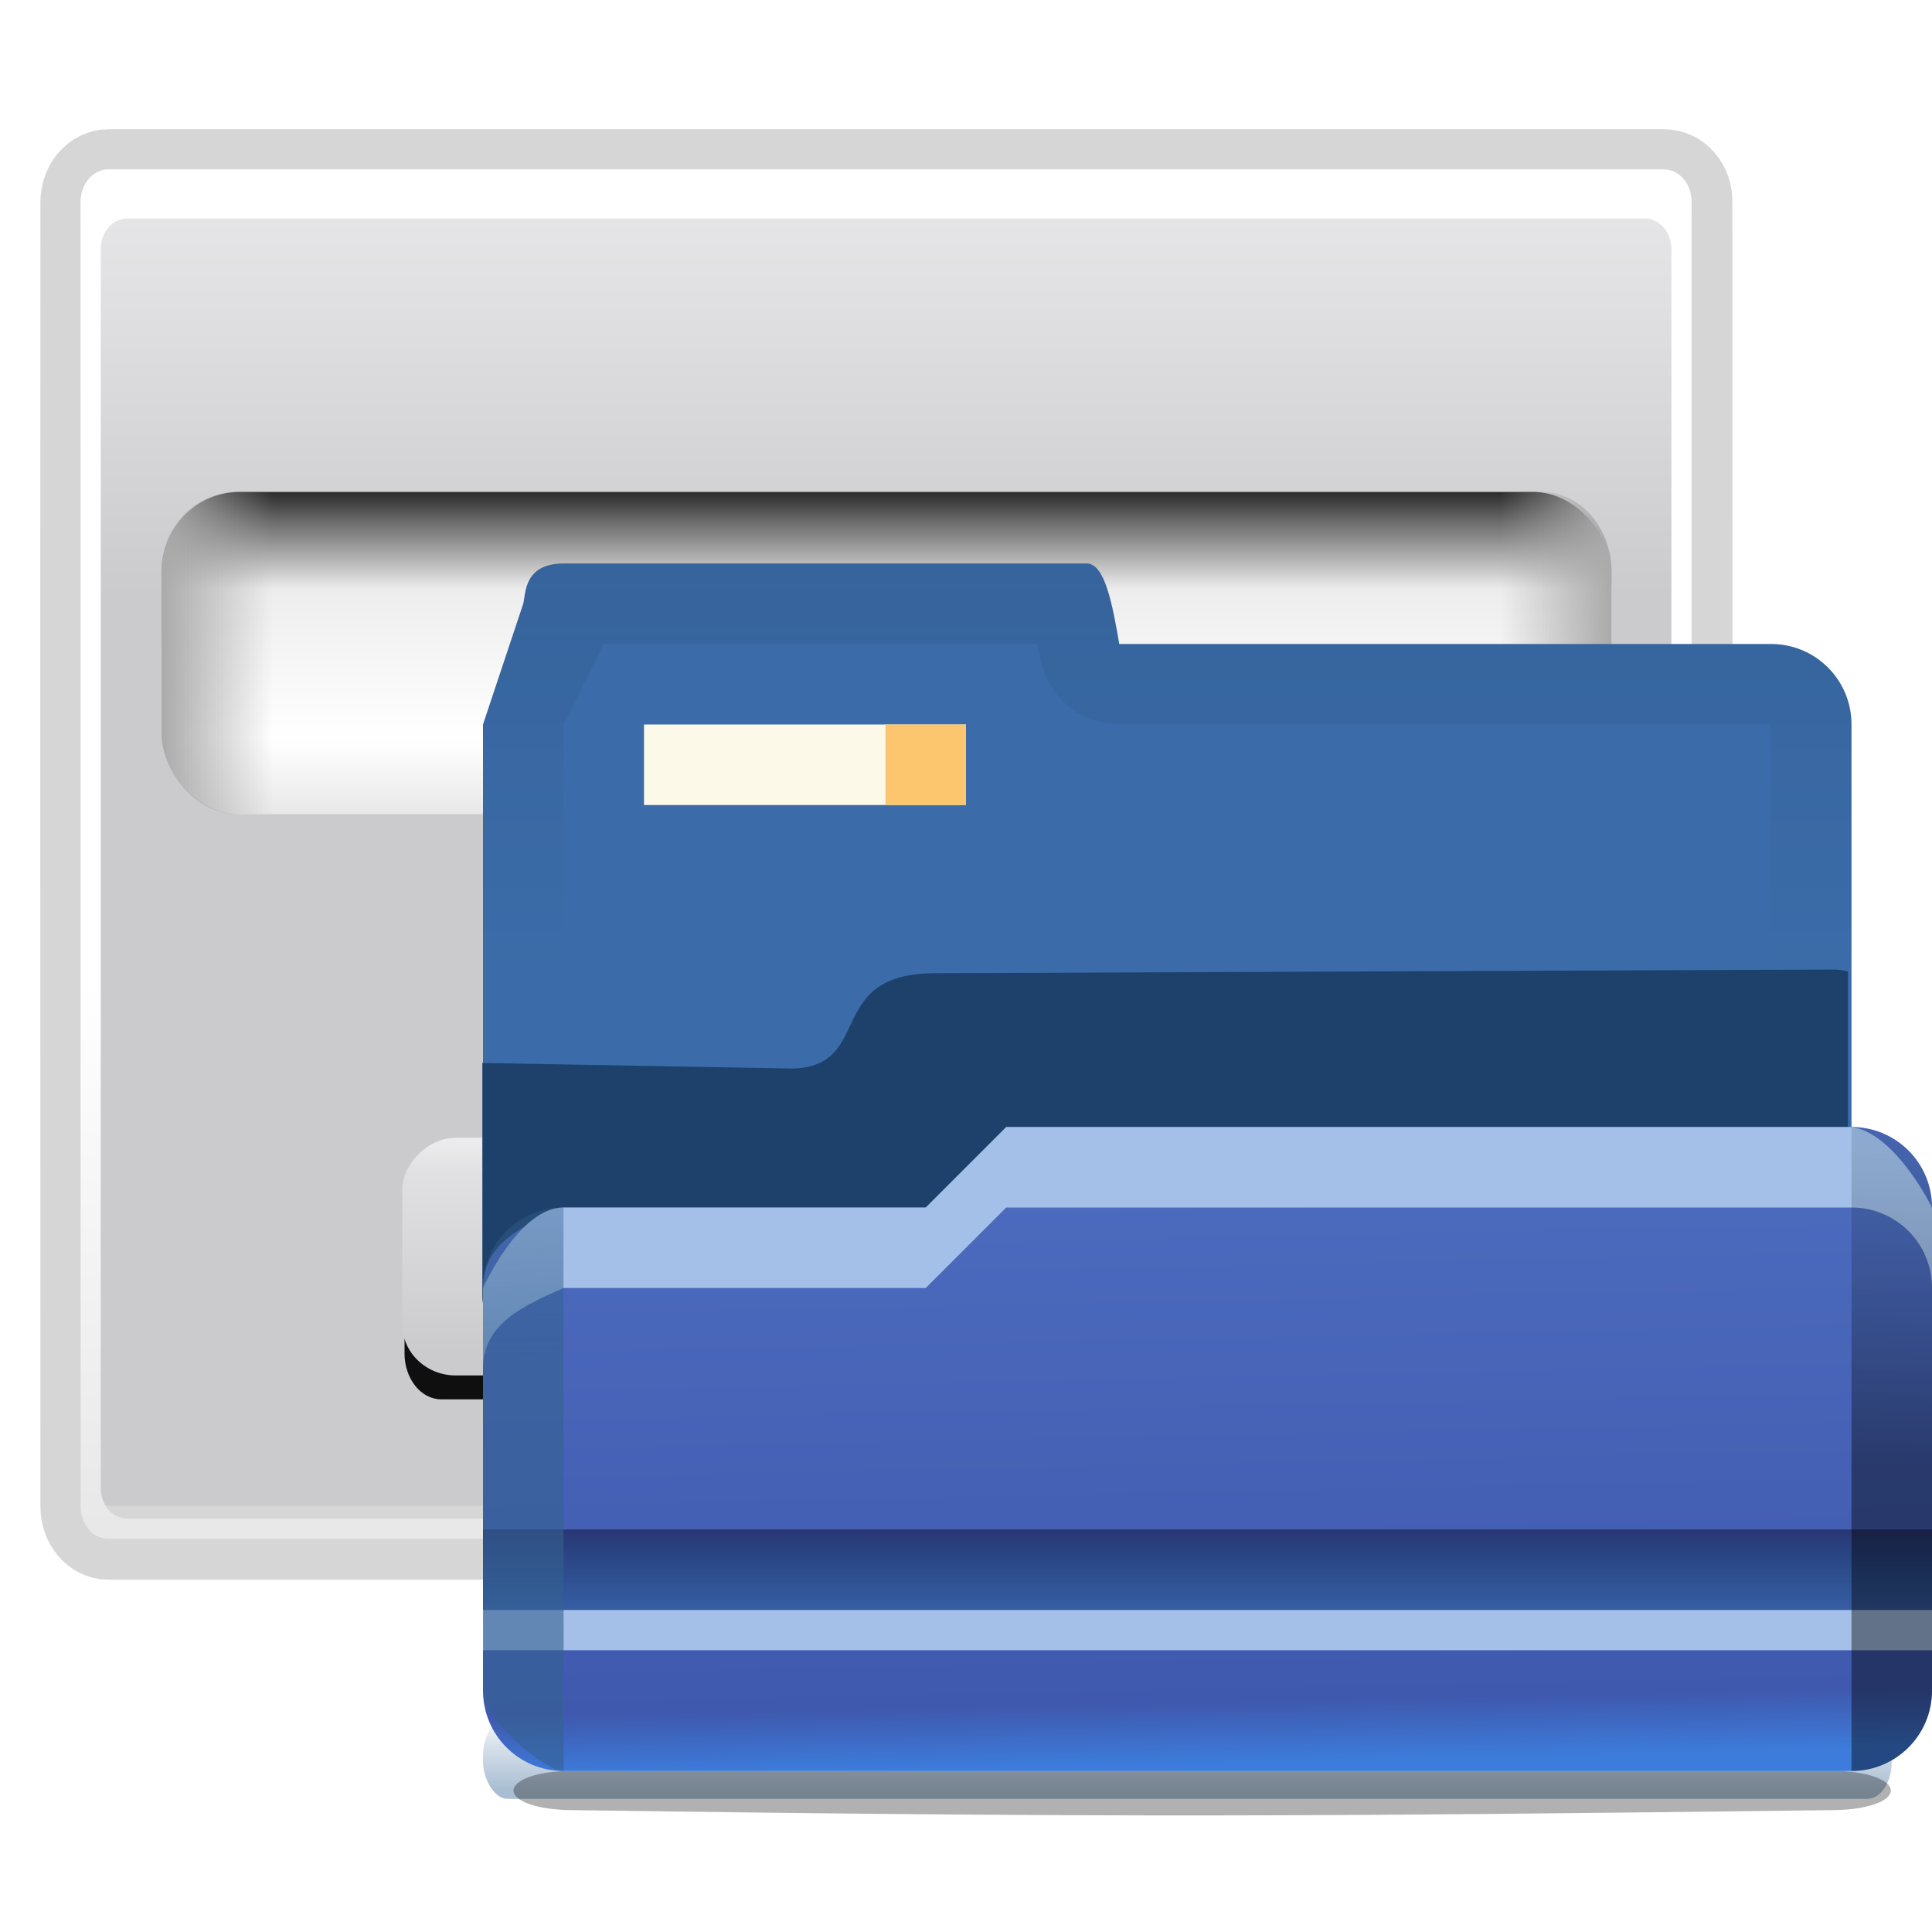 <svg height="24" viewBox="0 0 24 24" width="24" xmlns="http://www.w3.org/2000/svg" xmlns:xlink="http://www.w3.org/1999/xlink"><clipPath id="a"><rect height="50.571" rx="4" width="114.629" x="30.971" y="942.464"/></clipPath><filter id="b"><feGaussianBlur stdDeviation="1.6"/></filter><linearGradient id="c" gradientTransform="matrix(.031 0 0 .045 -.483 242.985)" gradientUnits="userSpaceOnUse" x1="399.775" x2="399.775" y1="731.097" y2="480.602"><stop offset="0" stop-color="#cbcbcd"/><stop offset=".5" stop-color="#e0e0e2"/><stop offset="1" stop-color="#f2f2f2"/></linearGradient><linearGradient id="d" gradientTransform="matrix(.031 0 0 .045 30.162 334.147)" gradientUnits="userSpaceOnUse" x1="-333.029" x2="-333.029" y1="-1473.65" y2="-776.614"><stop offset="0" stop-color="#fff"/><stop offset=".491" stop-color="#fff"/><stop offset="1" stop-color="#dcdcdc"/></linearGradient><linearGradient id="e" gradientUnits="userSpaceOnUse" x1="20.012" x2="20.012" y1="281.606" y2="275.448"><stop offset="0" stop-color="#e8e8e8"/><stop offset=".234" stop-color="#fff"/><stop offset=".697" stop-color="#ededed"/><stop offset=".906" stop-color="#6c6c6c"/><stop offset="1" stop-color="#2b2b2b"/></linearGradient><linearGradient id="f" gradientUnits="userSpaceOnUse" x1="10.776" x2="12.315" xlink:href="#g" y1="278.527" y2="278.527"/><linearGradient id="g"><stop offset="0" stop-color="#aaa"/><stop offset="1" stop-color="#aaa" stop-opacity="0"/></linearGradient><linearGradient id="h" gradientUnits="userSpaceOnUse" x1="-30.788" x2="-29.249" xlink:href="#g" y1="278.527" y2="278.527"/><filter id="i"><feGaussianBlur stdDeviation=".506"/></filter><linearGradient id="j" gradientTransform="matrix(.353 0 0 .333 -16.73 -307.465)" gradientUnits="userSpaceOnUse" x1="101.331" x2="101.331" y1="51.342" y2="66.668"><stop offset="0" stop-color="#cbcbcd"/><stop offset=".665" stop-color="#e0e0e2"/><stop offset="1" stop-color="#fff"/></linearGradient><linearGradient id="k" gradientUnits="userSpaceOnUse" x1="7.74" x2="8" y1="1.358" y2="14"><stop offset="0" stop-color="#587bcb"/><stop offset=".941" stop-color="#3f59ae"/><stop offset="1" stop-color="#3d7cdb"/></linearGradient><linearGradient id="l" gradientTransform="matrix(1.375 0 0 1 -1.375 0)" gradientUnits="userSpaceOnUse" x1="6.5" x2="6.5" y1="11" y2="12"><stop offset="0" stop-color="#2a3674"/><stop offset="1" stop-color="#174072" stop-opacity="0"/></linearGradient><linearGradient id="m" gradientUnits="userSpaceOnUse" x1="9" x2="9" y1="-7" y2="4"><stop offset="0" stop-color="#102134"/><stop offset="1" stop-color="#102134" stop-opacity="0"/></linearGradient><filter id="n" color-interpolation-filters="sRGB" height="1.268" width="1.129" x="-.065" y="-.134"><feGaussianBlur stdDeviation="3.125"/></filter><linearGradient id="o" gradientUnits="userSpaceOnUse" x1=".5" x2=".377" y1="9" y2="3.309"><stop offset="0" stop-color="#34608f"/><stop offset="1" stop-color="#34608f" stop-opacity="0"/></linearGradient><linearGradient id="p" gradientTransform="matrix(.213 0 0 .114 -5.411 -103.227)" gradientUnits="userSpaceOnUse" x1="121.391" x2="124.012" y1="994.623" y2="935.343"><stop offset="0"/><stop offset="1" stop-color="#34608f" stop-opacity="0"/></linearGradient><linearGradient id="q" gradientUnits="userSpaceOnUse" x1="55" x2="55" y1="1036.413" y2="1032.482"><stop offset="0" stop-color="#003d7b"/><stop offset="1" stop-color="#003d7b" stop-opacity="0"/></linearGradient><filter id="r" color-interpolation-filters="sRGB" height="1.697" width="1.028" x="-.014" y="-.349"><feGaussianBlur stdDeviation=".709"/></filter><filter id="s" color-interpolation-filters="sRGB" height="1.87" width="1.028" x="-.014" y="-.435"><feGaussianBlur stdDeviation=".703"/></filter><g transform="matrix(.65 0 0 .65 0 -171.933)"><path d="m9.381 6.4 77.223-0c.766 0 1.414.729 1.383 1.632l.006 22.369-.006 42.369c-0.0.904-.617 1.632-1.383 1.632l-40.612-.001-36.612.001c-.766 0-1.382-.728-1.383-1.632l-.006-42.369.006-22.369c0-.904.617-1.632 1.383-1.632z" style="opacity:.4;fill:none;stroke:#000;stroke-width:4;stroke-linecap:round;stroke-linejoin:round;stroke-dashoffset:4;filter:url(#b)" transform="matrix(.385 0 0 .385 -1.537 265.288)"/><path d="m2.072 267.751h29.724c.295 0 .532.28.532.628v24.913h-30.788v-24.913c0-.348.237-.628.532-.628z" fill="url(#c)"/><path d="m2.069 267.751c-.295 0-.529.277-.529.625v24.919c0 .348.234.625.529.625h29.73c.295 0 .529-.277.529-.625v-24.919c0-.348-.234-.625-.529-.625zm.361.938h29.008c.28 0 .505.263.505.589v23.668c0 .327-.225.589-.505.589h-29.008c-.28 0-.505-.263-.505-.589v-23.668c0-.327.225-.589.505-.589z" fill="url(#d)"/><g transform="matrix(1.385 0 0 1 -11.841 -1.534)"><rect fill="url(#e)" height="6.158" rx="1.079" ry="1.539" width="20.012" x="10.776" y="275.448"/><rect fill="url(#f)" height="6.158" rx="1.04" ry="1.539" width="4.618" x="10.776" y="275.448"/><rect fill="url(#h)" height="6.158" rx=".964" ry="1.539" transform="scale(-1 1)" width="4.618" x="-30.788" y="275.448"/></g><rect fill-opacity=".925" filter="url(#i)" height="12.742" rx="1.998" ry="2.747" transform="matrix(.351 0 0 -.319 -43.618 181.346)" width="47.999" x="146.294" y="-344.543"/><rect fill="url(#j)" height="4.542" rx="1.023" ry=".978" stroke-width="1.311" transform="scale(1 -1)" width="16.951" x="7.688" y="-290.799"/><g stroke-width=".116" transform="translate(0 1.539)"><path d="m13.358 288.263q-.445-.496-.445-1.275 0-.779.445-1.275.45-.496 1.178-.496.733 0 1.182.496.45.491.45 1.298 0 .751-.445 1.252-.44.496-1.182.496-.737 0-1.182-.496zm1.182-2.453q-.422 0-.677.325-.255.32-.255.853 0 .533.255.858.255.32.677.32.417 0 .672-.32.26-.32.26-.839 0-.547-.255-.872-.25-.325-.677-.325z"/><path d="m17.416 287.522v1.131h-.695v-3.38h.695v1.484l1.321-1.484h.821l-1.349 1.456 1.493 1.924h-.83l-1.108-1.493z"/></g></g><g transform="translate(2 8)"><rect fill="url(#q)" filter="url(#r)" height="3.904" opacity=".577" rx="2.44" ry="1.807" transform="matrix(.125 0 0 .256 -.125 -251.093)" width="140" x="33" y="1032.97"/><path d="m-23.891 13.14h90.899c2.216 0 4 .865 4 1.94 0 1.075-1.784 1.902-4 1.94-36.945.633-51.602.778-90.899 0-2.216-.044-4-.865-4-1.94 0-1.075 1.784-1.94 4-1.94z" filter="url(#s)" opacity=".554" transform="matrix(.173 0 0 .125 9.204 12.358)"/><path d="m5-1c-.5 0-.469.387-.5.5l-.5 1.5v7c0 .554.446 1 1 1h15c.554 0 1-.446 1-1v-7c0-.554-.446-1-1-1h-8.096c-.084-.486-.178-1-.404-1z" fill="#3b6ca9"/><path d="m5-1c-.5 0-.463.389-.5.5l-.5 1.5v7c0 .554.446 1 1 1v-8l.5-1h5.383c.013.069.024.094.037.17.083.479.498.83.984.83h1.096 7v8c.554 0 1-.446 1-1v-7c0-.554-.446-1-1-1h-8.096c-.084-.486-.178-1-.404-1z" fill="url(#m)" opacity=".25"/><path clip-path="url(#a)" d="m56.984 969.904-26.013-.469v37.106l118-.02v-40.343c0-2.541-2.06-4.594-4.621-4.584l-75.366.31c-9.375 0-5.067 7.848-12 8z" fill="#16375b" fill-opacity=".801" filter="url(#n)" transform="matrix(.148 0 0 .148 -.593 -138.272)"/><path d="m5 7h4.5l1-1h10.5c.554 0 1 .446 1 1v6c0 .554-.446 1-1 1h-16c-.554 0-1-.446-1-1v-5c0-.554.494-.775 1-1z" fill="url(#k)"/><path d="m4 11h18v1h-18z" fill="#385da4"/><path d="m4 11h18v1h-18z" fill="url(#l)"/><path d="m4 12h18v.5h-18z" fill="#a4c0e8"/><path d="m10.5 6-1 1h-4.5c-.554 0-1 1-1 1v1c0-.554.494-.775 1-1h4.5l1-1h10.5c.554 0 1 .446 1 1v-1s-.451-.924-1-1z" fill="#a4c0e8"/><path d="m6 1h4v1h-4z" fill="#fcf9e9"/><path d="m9 1h1v1h-1z" fill="#fbc66d"/><path d="m4.998 7c-.551 0-.993.441-.998.99l.002 5.02c0.0.023.012.042.014.064.038.321.751.924.984.926 0.0 0.0.002 0 .002 0l-.002-7z" fill="url(#o)" opacity=".594"/><path d="m21 6v8c.554 0 1-.446 1-1v-6c0-.554-.446-1-1-1z" fill="url(#p)" opacity=".406"/></g></svg>